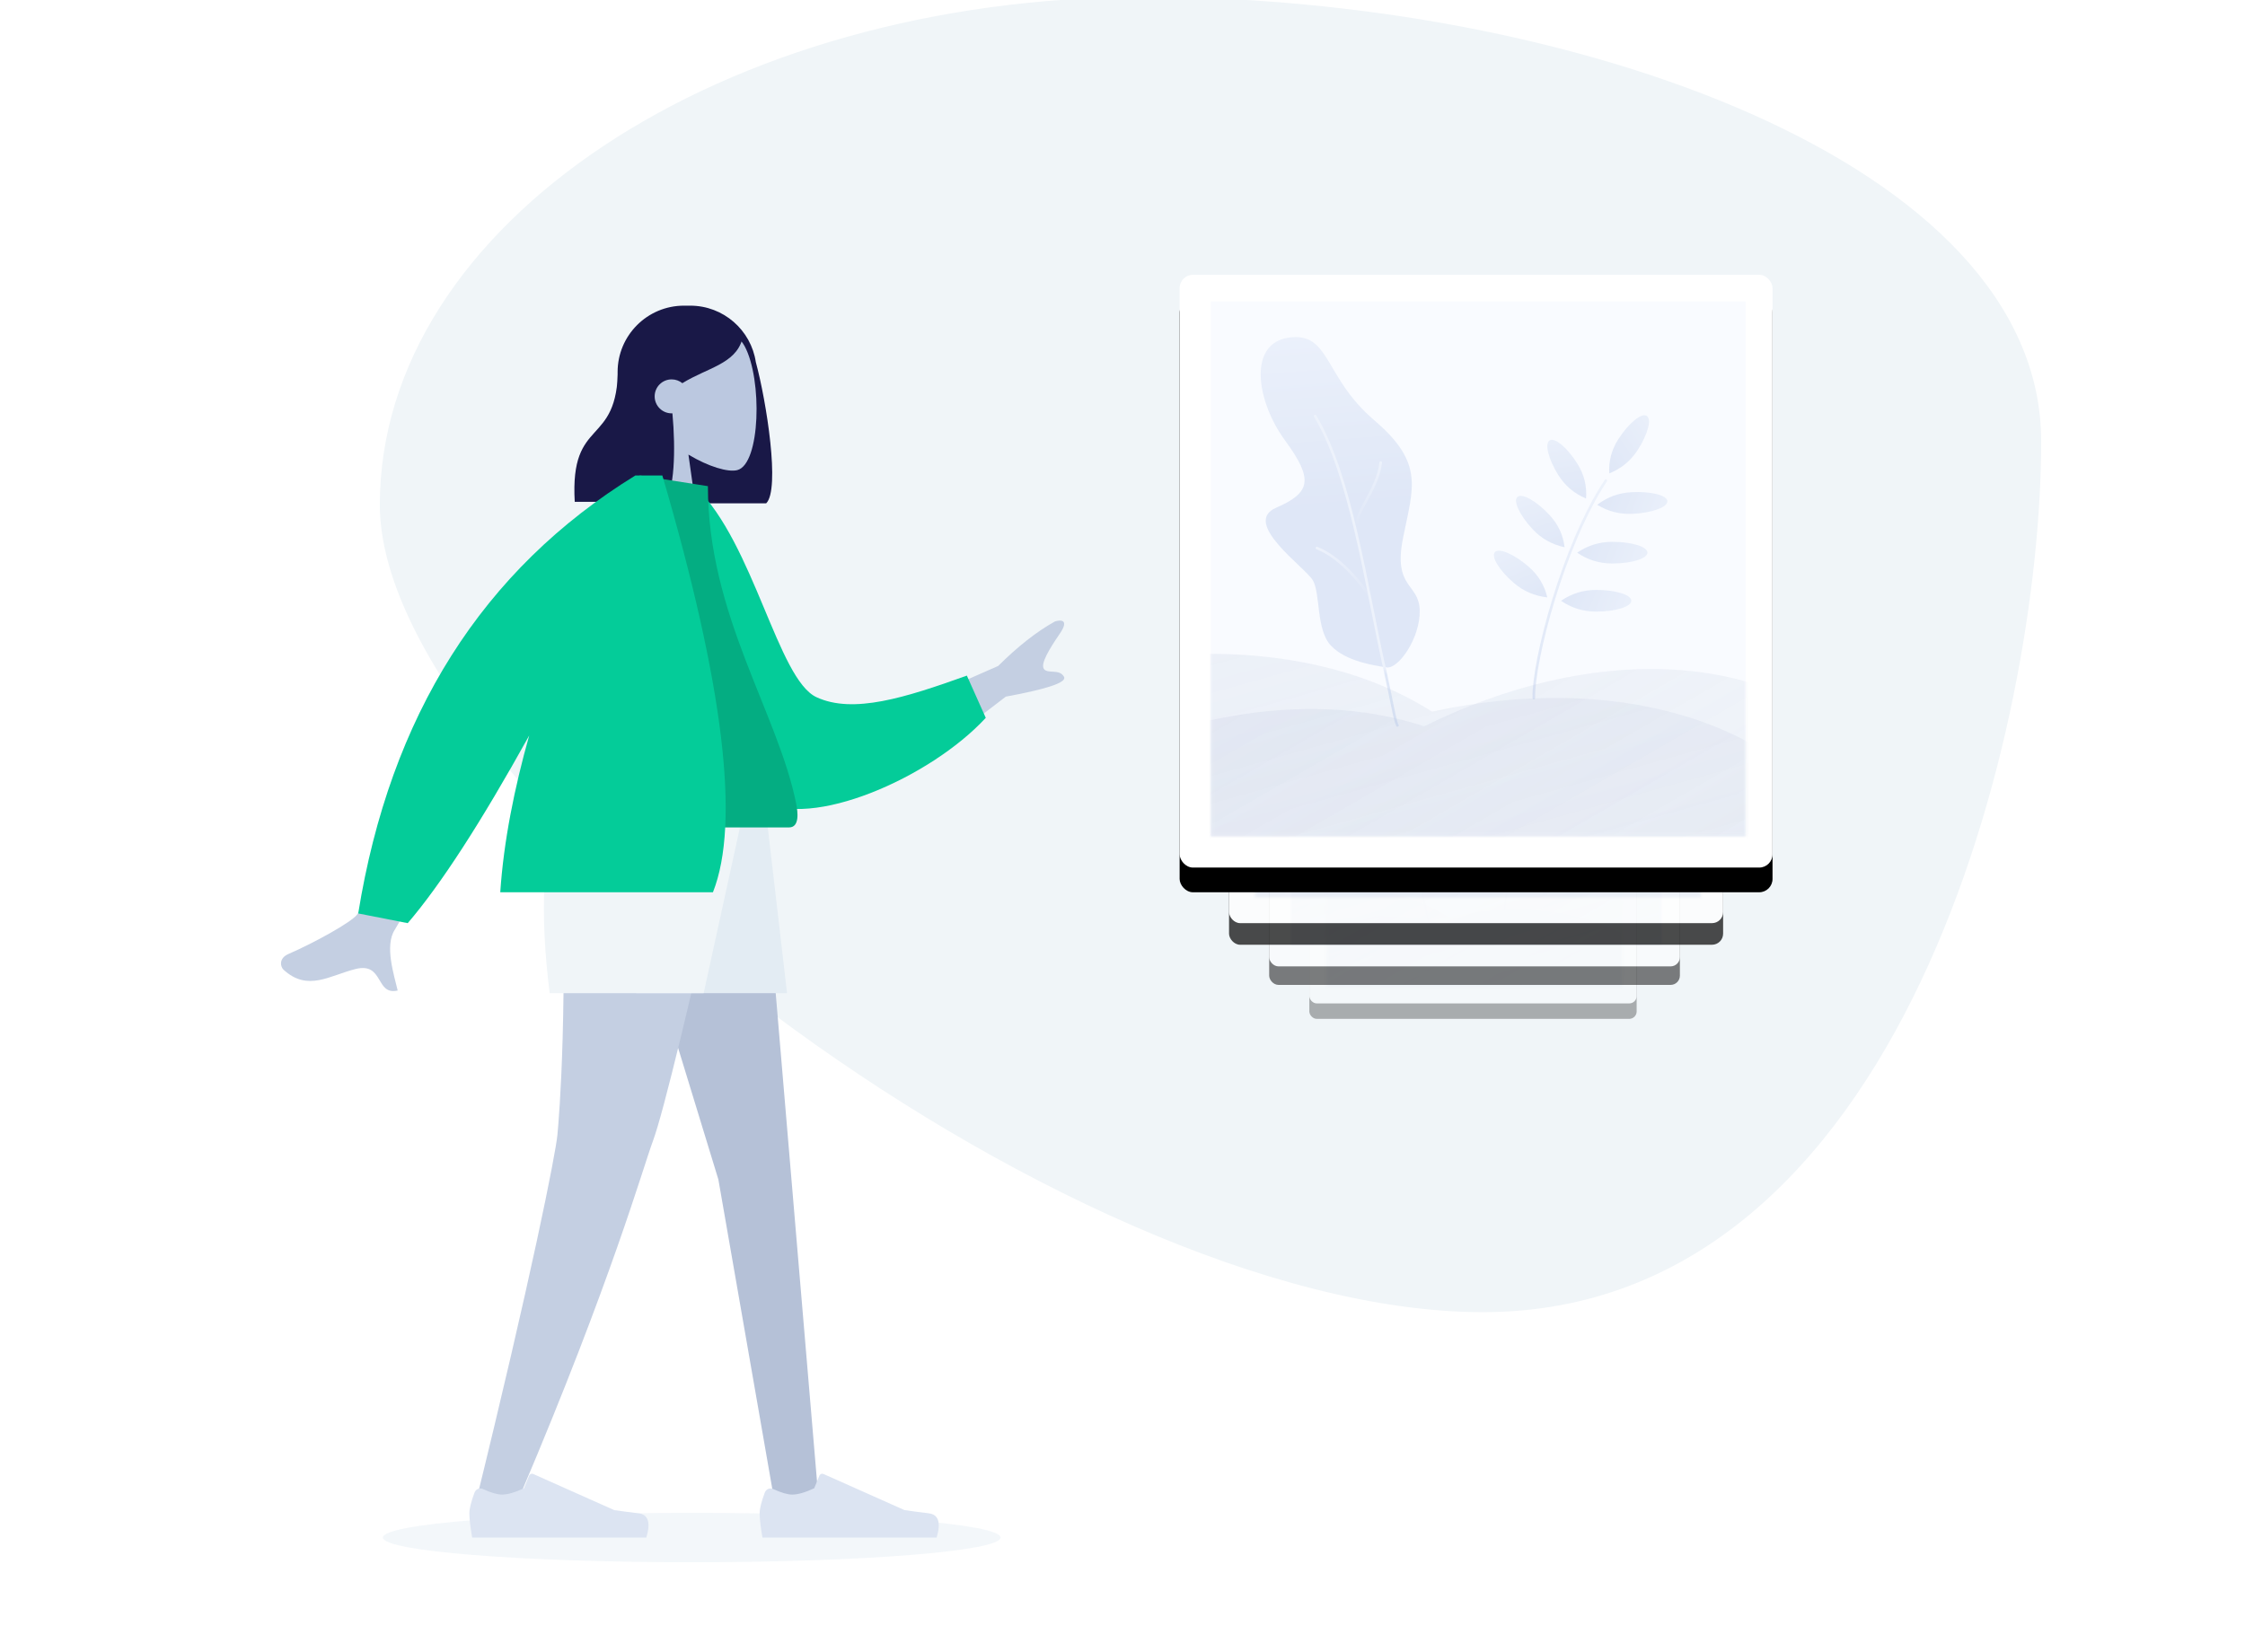 <?xml version="1.0" encoding="UTF-8"?>
<svg width="727px" height="535px" viewBox="0 0 727 535" version="1.1" xmlns="http://www.w3.org/2000/svg" xmlns:xlink="http://www.w3.org/1999/xlink">
    <!-- Generator: Sketch 55.1 (78136) - https://sketchapp.com -->
    <title>web/operations/photos</title>
    <desc>Created with Sketch.</desc>
    <defs>
        <rect id="path-1" x="0" y="0" width="106" height="106" rx="2.4"></rect>
        <filter x="-22.2%" y="-17.5%" width="144.3%" height="144.3%" filterUnits="objectBoundingBox" id="filter-2">
            <feOffset dx="0" dy="5" in="SourceAlpha" result="shadowOffsetOuter1"></feOffset>
            <feGaussianBlur stdDeviation="7" in="shadowOffsetOuter1" result="shadowBlurOuter1"></feGaussianBlur>
            <feColorMatrix values="0 0 0 0 0   0 0 0 0 0   0 0 0 0 0  0 0 0 0.049 0" type="matrix" in="shadowBlurOuter1"></feColorMatrix>
        </filter>
        <rect id="path-3" x="5.579" y="4.782" width="95.639" height="95.639"></rect>
        <linearGradient x1="50%" y1="50%" x2="50%" y2="3.061617e-15%" id="linearGradient-5">
            <stop stop-color="#B6C3D7" stop-opacity="0.642" offset="0%"></stop>
            <stop stop-color="#B5C2DA" offset="97.762%"></stop>
        </linearGradient>
        <linearGradient x1="45.789%" y1="-9.213%" x2="61.487%" y2="50%" id="linearGradient-6">
            <stop stop-color="#CFDDF3" offset="0%"></stop>
            <stop stop-color="#A1B8E3" offset="100%"></stop>
        </linearGradient>
        <linearGradient x1="50%" y1="0%" x2="50%" y2="100%" id="linearGradient-7">
            <stop stop-color="#CFDDF3" offset="0%"></stop>
            <stop stop-color="#A1B8E3" offset="100%"></stop>
        </linearGradient>
        <linearGradient x1="50%" y1="0%" x2="50%" y2="100%" id="linearGradient-8">
            <stop stop-color="#CFDDF3" offset="0%"></stop>
            <stop stop-color="#A1B8E3" offset="100%"></stop>
        </linearGradient>
        <linearGradient x1="76.14%" y1="81.497%" x2="76.14%" y2="83.772%" id="linearGradient-9">
            <stop stop-color="#CFDDF3" offset="0%"></stop>
            <stop stop-color="#A1B8E3" offset="100%"></stop>
        </linearGradient>
        <linearGradient x1="50%" y1="0%" x2="50%" y2="100%" id="linearGradient-10">
            <stop stop-color="#CFDDF3" offset="0%"></stop>
            <stop stop-color="#A1B8E3" offset="100%"></stop>
        </linearGradient>
        <linearGradient x1="68.661%" y1="-30.265%" x2="50%" y2="100%" id="linearGradient-11">
            <stop stop-color="#CFDDF3" offset="0%"></stop>
            <stop stop-color="#A1B8E3" offset="100%"></stop>
        </linearGradient>
        <linearGradient x1="66.906%" y1="-30.265%" x2="50%" y2="100%" id="linearGradient-12">
            <stop stop-color="#CFDDF3" offset="0%"></stop>
            <stop stop-color="#A1B8E3" offset="100%"></stop>
        </linearGradient>
        <linearGradient x1="66.904%" y1="-30.265%" x2="50%" y2="100%" id="linearGradient-13">
            <stop stop-color="#CFDDF3" offset="0%"></stop>
            <stop stop-color="#A1B8E3" offset="100%"></stop>
        </linearGradient>
        <linearGradient x1="68.552%" y1="-30.265%" x2="50%" y2="100%" id="linearGradient-14">
            <stop stop-color="#CFDDF3" offset="0%"></stop>
            <stop stop-color="#A1B8E3" offset="100%"></stop>
        </linearGradient>
        <linearGradient x1="68.238%" y1="-30.265%" x2="50%" y2="100%" id="linearGradient-15">
            <stop stop-color="#CFDDF3" offset="0%"></stop>
            <stop stop-color="#A1B8E3" offset="100%"></stop>
        </linearGradient>
        <linearGradient x1="67.993%" y1="-30.265%" x2="50%" y2="100%" id="linearGradient-16">
            <stop stop-color="#CFDDF3" offset="0%"></stop>
            <stop stop-color="#A1B8E3" offset="100%"></stop>
        </linearGradient>
        <rect id="path-17" x="0" y="0" width="133" height="133" rx="3"></rect>
        <filter x="-22.6%" y="-18.0%" width="145.1%" height="145.1%" filterUnits="objectBoundingBox" id="filter-18">
            <feOffset dx="0" dy="6" in="SourceAlpha" result="shadowOffsetOuter1"></feOffset>
            <feGaussianBlur stdDeviation="9" in="shadowOffsetOuter1" result="shadowBlurOuter1"></feGaussianBlur>
            <feColorMatrix values="0 0 0 0 0   0 0 0 0 0   0 0 0 0 0  0 0 0 0.049 0" type="matrix" in="shadowBlurOuter1"></feColorMatrix>
        </filter>
        <rect id="path-19" x="7" y="6" width="120" height="120"></rect>
        <linearGradient x1="50%" y1="50%" x2="50%" y2="3.061617e-15%" id="linearGradient-21">
            <stop stop-color="#B6C3D7" stop-opacity="0.642" offset="0%"></stop>
            <stop stop-color="#B5C2DA" offset="97.762%"></stop>
        </linearGradient>
        <linearGradient x1="45.789%" y1="-9.213%" x2="61.487%" y2="50%" id="linearGradient-22">
            <stop stop-color="#CFDDF3" offset="0%"></stop>
            <stop stop-color="#A1B8E3" offset="100%"></stop>
        </linearGradient>
        <linearGradient x1="50%" y1="0%" x2="50%" y2="100%" id="linearGradient-23">
            <stop stop-color="#CFDDF3" offset="0%"></stop>
            <stop stop-color="#A1B8E3" offset="100%"></stop>
        </linearGradient>
        <linearGradient x1="50%" y1="0%" x2="50%" y2="100%" id="linearGradient-24">
            <stop stop-color="#CFDDF3" offset="0%"></stop>
            <stop stop-color="#A1B8E3" offset="100%"></stop>
        </linearGradient>
        <linearGradient x1="76.14%" y1="81.497%" x2="76.14%" y2="83.772%" id="linearGradient-25">
            <stop stop-color="#CFDDF3" offset="0%"></stop>
            <stop stop-color="#A1B8E3" offset="100%"></stop>
        </linearGradient>
        <linearGradient x1="50%" y1="0%" x2="50%" y2="100%" id="linearGradient-26">
            <stop stop-color="#CFDDF3" offset="0%"></stop>
            <stop stop-color="#A1B8E3" offset="100%"></stop>
        </linearGradient>
        <linearGradient x1="68.661%" y1="-30.265%" x2="50%" y2="100%" id="linearGradient-27">
            <stop stop-color="#CFDDF3" offset="0%"></stop>
            <stop stop-color="#A1B8E3" offset="100%"></stop>
        </linearGradient>
        <linearGradient x1="66.906%" y1="-30.265%" x2="50%" y2="100%" id="linearGradient-28">
            <stop stop-color="#CFDDF3" offset="0%"></stop>
            <stop stop-color="#A1B8E3" offset="100%"></stop>
        </linearGradient>
        <linearGradient x1="66.904%" y1="-30.265%" x2="50%" y2="100%" id="linearGradient-29">
            <stop stop-color="#CFDDF3" offset="0%"></stop>
            <stop stop-color="#A1B8E3" offset="100%"></stop>
        </linearGradient>
        <linearGradient x1="68.552%" y1="-30.265%" x2="50%" y2="100%" id="linearGradient-30">
            <stop stop-color="#CFDDF3" offset="0%"></stop>
            <stop stop-color="#A1B8E3" offset="100%"></stop>
        </linearGradient>
        <linearGradient x1="68.238%" y1="-30.265%" x2="50%" y2="100%" id="linearGradient-31">
            <stop stop-color="#CFDDF3" offset="0%"></stop>
            <stop stop-color="#A1B8E3" offset="100%"></stop>
        </linearGradient>
        <linearGradient x1="67.993%" y1="-30.265%" x2="50%" y2="100%" id="linearGradient-32">
            <stop stop-color="#CFDDF3" offset="0%"></stop>
            <stop stop-color="#A1B8E3" offset="100%"></stop>
        </linearGradient>
        <rect id="path-33" x="0" y="0" width="160" height="160" rx="3.6"></rect>
        <filter x="-22.8%" y="-18.4%" width="145.6%" height="145.6%" filterUnits="objectBoundingBox" id="filter-34">
            <feOffset dx="0" dy="7" in="SourceAlpha" result="shadowOffsetOuter1"></feOffset>
            <feGaussianBlur stdDeviation="11" in="shadowOffsetOuter1" result="shadowBlurOuter1"></feGaussianBlur>
            <feColorMatrix values="0 0 0 0 0   0 0 0 0 0   0 0 0 0 0  0 0 0 0.049 0" type="matrix" in="shadowBlurOuter1"></feColorMatrix>
        </filter>
        <rect id="path-35" x="8.421" y="7.218" width="144.361" height="144.361"></rect>
        <linearGradient x1="50%" y1="50%" x2="50%" y2="3.061617e-15%" id="linearGradient-37">
            <stop stop-color="#B6C3D7" stop-opacity="0.642" offset="0%"></stop>
            <stop stop-color="#B5C2DA" offset="97.762%"></stop>
        </linearGradient>
        <linearGradient x1="45.789%" y1="-9.213%" x2="61.487%" y2="50%" id="linearGradient-38">
            <stop stop-color="#CFDDF3" offset="0%"></stop>
            <stop stop-color="#A1B8E3" offset="100%"></stop>
        </linearGradient>
        <linearGradient x1="50%" y1="0%" x2="50%" y2="100%" id="linearGradient-39">
            <stop stop-color="#CFDDF3" offset="0%"></stop>
            <stop stop-color="#A1B8E3" offset="100%"></stop>
        </linearGradient>
        <linearGradient x1="50%" y1="0%" x2="50%" y2="100%" id="linearGradient-40">
            <stop stop-color="#CFDDF3" offset="0%"></stop>
            <stop stop-color="#A1B8E3" offset="100%"></stop>
        </linearGradient>
        <linearGradient x1="76.14%" y1="81.497%" x2="76.14%" y2="83.772%" id="linearGradient-41">
            <stop stop-color="#CFDDF3" offset="0%"></stop>
            <stop stop-color="#A1B8E3" offset="100%"></stop>
        </linearGradient>
        <linearGradient x1="50%" y1="0%" x2="50%" y2="100%" id="linearGradient-42">
            <stop stop-color="#CFDDF3" offset="0%"></stop>
            <stop stop-color="#A1B8E3" offset="100%"></stop>
        </linearGradient>
        <linearGradient x1="68.661%" y1="-30.265%" x2="50%" y2="100%" id="linearGradient-43">
            <stop stop-color="#CFDDF3" offset="0%"></stop>
            <stop stop-color="#A1B8E3" offset="100%"></stop>
        </linearGradient>
        <linearGradient x1="66.906%" y1="-30.265%" x2="50%" y2="100%" id="linearGradient-44">
            <stop stop-color="#CFDDF3" offset="0%"></stop>
            <stop stop-color="#A1B8E3" offset="100%"></stop>
        </linearGradient>
        <linearGradient x1="66.904%" y1="-30.265%" x2="50%" y2="100%" id="linearGradient-45">
            <stop stop-color="#CFDDF3" offset="0%"></stop>
            <stop stop-color="#A1B8E3" offset="100%"></stop>
        </linearGradient>
        <linearGradient x1="68.552%" y1="-30.265%" x2="50%" y2="100%" id="linearGradient-46">
            <stop stop-color="#CFDDF3" offset="0%"></stop>
            <stop stop-color="#A1B8E3" offset="100%"></stop>
        </linearGradient>
        <linearGradient x1="68.238%" y1="-30.265%" x2="50%" y2="100%" id="linearGradient-47">
            <stop stop-color="#CFDDF3" offset="0%"></stop>
            <stop stop-color="#A1B8E3" offset="100%"></stop>
        </linearGradient>
        <linearGradient x1="67.993%" y1="-30.265%" x2="50%" y2="100%" id="linearGradient-48">
            <stop stop-color="#CFDDF3" offset="0%"></stop>
            <stop stop-color="#A1B8E3" offset="100%"></stop>
        </linearGradient>
        <rect id="path-49" x="0" y="0" width="192" height="192" rx="4.32"></rect>
        <filter x="-22.4%" y="-18.2%" width="144.8%" height="144.8%" filterUnits="objectBoundingBox" id="filter-50">
            <feOffset dx="0" dy="8" in="SourceAlpha" result="shadowOffsetOuter1"></feOffset>
            <feGaussianBlur stdDeviation="13" in="shadowOffsetOuter1" result="shadowBlurOuter1"></feGaussianBlur>
            <feColorMatrix values="0 0 0 0 0   0 0 0 0 0   0 0 0 0 0  0 0 0 0.049 0" type="matrix" in="shadowBlurOuter1"></feColorMatrix>
        </filter>
        <rect id="path-51" x="10.105" y="8.662" width="173.233" height="173.233"></rect>
        <linearGradient x1="50%" y1="50%" x2="50%" y2="3.061617e-15%" id="linearGradient-53">
            <stop stop-color="#B6C3D7" stop-opacity="0.642" offset="0%"></stop>
            <stop stop-color="#B5C2DA" offset="97.762%"></stop>
        </linearGradient>
        <linearGradient x1="45.789%" y1="-9.213%" x2="61.487%" y2="50%" id="linearGradient-54">
            <stop stop-color="#CFDDF3" offset="0%"></stop>
            <stop stop-color="#A1B8E3" offset="100%"></stop>
        </linearGradient>
        <linearGradient x1="50%" y1="0%" x2="50%" y2="100%" id="linearGradient-55">
            <stop stop-color="#CFDDF3" offset="0%"></stop>
            <stop stop-color="#A1B8E3" offset="100%"></stop>
        </linearGradient>
        <linearGradient x1="50%" y1="0%" x2="50%" y2="100%" id="linearGradient-56">
            <stop stop-color="#CFDDF3" offset="0%"></stop>
            <stop stop-color="#A1B8E3" offset="100%"></stop>
        </linearGradient>
        <linearGradient x1="76.14%" y1="81.497%" x2="76.14%" y2="83.772%" id="linearGradient-57">
            <stop stop-color="#CFDDF3" offset="0%"></stop>
            <stop stop-color="#A1B8E3" offset="100%"></stop>
        </linearGradient>
        <linearGradient x1="50%" y1="0%" x2="50%" y2="100%" id="linearGradient-58">
            <stop stop-color="#CFDDF3" offset="0%"></stop>
            <stop stop-color="#A1B8E3" offset="100%"></stop>
        </linearGradient>
        <linearGradient x1="68.661%" y1="-30.265%" x2="50%" y2="100%" id="linearGradient-59">
            <stop stop-color="#CFDDF3" offset="0%"></stop>
            <stop stop-color="#A1B8E3" offset="100%"></stop>
        </linearGradient>
        <linearGradient x1="66.906%" y1="-30.265%" x2="50%" y2="100%" id="linearGradient-60">
            <stop stop-color="#CFDDF3" offset="0%"></stop>
            <stop stop-color="#A1B8E3" offset="100%"></stop>
        </linearGradient>
        <linearGradient x1="66.904%" y1="-30.265%" x2="50%" y2="100%" id="linearGradient-61">
            <stop stop-color="#CFDDF3" offset="0%"></stop>
            <stop stop-color="#A1B8E3" offset="100%"></stop>
        </linearGradient>
        <linearGradient x1="68.552%" y1="-30.265%" x2="50%" y2="100%" id="linearGradient-62">
            <stop stop-color="#CFDDF3" offset="0%"></stop>
            <stop stop-color="#A1B8E3" offset="100%"></stop>
        </linearGradient>
        <linearGradient x1="68.238%" y1="-30.265%" x2="50%" y2="100%" id="linearGradient-63">
            <stop stop-color="#CFDDF3" offset="0%"></stop>
            <stop stop-color="#A1B8E3" offset="100%"></stop>
        </linearGradient>
        <linearGradient x1="67.993%" y1="-30.265%" x2="50%" y2="100%" id="linearGradient-64">
            <stop stop-color="#CFDDF3" offset="0%"></stop>
            <stop stop-color="#A1B8E3" offset="100%"></stop>
        </linearGradient>
    </defs>
    <g id="web/operations/photos" stroke="none" stroke-width="1" fill="none" fill-rule="evenodd">
        <g id="illustration" transform="translate(67, -1)">
            <path d="M413.215,426 C550.05,426 594,234.847 594,143.987 C594,53.127 440.599,0 303.763,0 C166.927,0 56,73.657 56,164.517 C56,255.377 276.379,426 413.215,426 Z" id="Oval" fill="#F0F5F8"></path>
            <g id="Group-2" transform="translate(0, 73)">
                <ellipse id="shadow" fill="#E3ECF3" opacity="0.433" cx="157" cy="426" rx="100" ry="8"></ellipse>
                <g id="woman">
                    <g id="components/A-Human/Standing" transform="translate(0, -0)">
                        <g id="components/Head/Front/Long" transform="translate(82, 0)">
                            <path d="M95.762,45.29 C99.209,57.992 103.701,86.544 99.117,91.022 L70.117,91.022 C70.114,90.971 70.111,90.92 70.109,90.868 C59.36,89.679 51,80.566 51,69.5 L51,48.5 C51,36.626 60.626,27 72.5,27 L74.5,27 C85.283,27 94.212,34.939 95.762,45.29 Z" id="Hair-Back" fill="#191847"></path>
                            <g id="Head" stroke-width="1" transform="translate(54, 31)" fill="#BBC8E0">
                                <path d="M8.262,34.49 C3.654,29.081 0.536,22.453 1.057,15.025 C2.558,-6.375 32.349,-1.667 38.143,9.134 C43.938,19.935 43.25,47.333 35.76,49.263 C32.774,50.033 26.411,48.147 19.935,44.244 L24,73 L0,73 L8.262,34.49 Z"></path>
                            </g>
                            <path d="M68.75,61.875 C69.856,73.753 69.413,87.317 66.117,90.537 L37.117,90.537 C35.501,62.463 51.117,73.335 51.117,46.903 C52.091,45.952 53.011,45.01 53.921,44.198 L53.889,43.421 C58.911,33.14 65.281,28 73.001,28 C84.581,28 88.237,33.388 91.349,37.963 C89.022,45.948 79.99,47.132 71.966,52.11 C71.02,51.341 69.814,50.88 68.5,50.88 C65.462,50.88 63,53.343 63,56.38 C63,59.418 65.462,61.88 68.5,61.88 C68.584,61.88 68.667,61.879 68.75,61.875 Z" id="Hair-Front" fill="#191847"></path>
                        </g>
                        <g id="components/Bottom/Standing/Shorts" transform="translate(0, 187)">
                            <polygon id="Leg" fill="#B5C1D7" points="128 9.9475983e-14 165.631 123.024 183.86 227.648 198.153 227.648 178.891 9.9475983e-14"></polygon>
                            <path d="M114.538,0 C117.094,67.547 114.086,102.389 113.514,108.526 C112.942,114.663 105.108,154.455 86.564,229.708 L101.794,224.478 C131.102,155.459 141.089,119.589 144.45,110.526 C147.812,101.463 156.739,64.621 171.233,0 L114.538,0 Z" id="Leg" fill="#C4CFE2"></path>
                            <g id="components/Accessories/Shoe/Flat-Sneaker" transform="translate(84, 199)" fill="#DCE4F2">
                                <path d="M2.678,25.402 C1.559,28.388 1,30.623 1,32.106 C1,33.909 1.3,36.54 1.901,40 C3.993,40 22.794,40 58.303,40 C59.769,35.155 58.923,32.539 55.765,32.152 C52.607,31.766 49.984,31.417 47.895,31.106 L21.68,19.419 C21.176,19.194 20.584,19.421 20.359,19.925 C20.356,19.934 20.352,19.942 20.348,19.951 L18.663,24.039 C15.74,25.403 13.364,26.085 11.537,26.085 C10.052,26.085 8.001,25.485 5.384,24.285 L5.384,24.285 C4.38,23.825 3.193,24.266 2.733,25.27 C2.713,25.313 2.695,25.357 2.678,25.402 Z" id="shoe"></path>
                            </g>
                            <g id="components/Accessories/Shoe/Flat-Sneaker" transform="translate(178, 199)" fill="#DCE4F2">
                                <path d="M2.678,25.402 C1.559,28.388 1,30.623 1,32.106 C1,33.909 1.3,36.54 1.901,40 C3.993,40 22.794,40 58.303,40 C59.769,35.155 58.923,32.539 55.765,32.152 C52.607,31.766 49.984,31.417 47.895,31.106 L21.68,19.419 C21.176,19.194 20.584,19.421 20.359,19.925 C20.356,19.934 20.352,19.942 20.348,19.951 L18.663,24.039 C15.74,25.403 13.364,26.085 11.537,26.085 C10.052,26.085 8.001,25.485 5.384,24.285 L5.384,24.285 C4.38,23.825 3.193,24.266 2.733,25.27 C2.713,25.313 2.695,25.357 2.678,25.402 Z" id="shoe"></path>
                            </g>
                            <polygon id="Bottom" fill="#E3ECF3" points="123 0 139 62.68 187.87 62.68 180.584 0"></polygon>
                            <path d="M114,-3.55271368e-15 C108.735,15.781 107.735,36.674 111,62.68 L160.87,62.68 L174.584,-3.55271368e-15 L114,-3.55271368e-15 Z" id="Bottom" fill="#F0F5F8"></path>
                        </g>
                        <g id="components/Body/Jacket-2" transform="translate(22, 82)">
                            <path d="M198,77.617 L234.235,61.704 C240.582,55.379 246.711,50.572 252.623,47.282 C254.39,46.719 257.41,46.549 254.188,51.255 C250.966,55.961 247.789,61.056 249.076,62.705 C250.364,64.355 254.093,62.534 255.566,65.216 C256.549,67.004 250.262,69.143 236.707,71.633 L209.57,92.439 L198,77.617 Z M51.508,82 L72,86.066 C51.392,124.471 40.34,144.826 38.845,147.13 C35.48,152.315 38.62,161.817 39.779,166.821 C32.504,168.515 35.373,157.565 26.167,159.851 C17.764,161.938 10.639,167.293 2.804,160.071 C1.841,159.183 1.135,156.407 4.42,154.984 C12.603,151.437 24.692,144.796 26.652,142.218 C29.326,138.702 37.611,118.629 51.508,82 Z" id="Skin" fill="#C4CFE2"></path>
                            <path d="M123.28,9.877 L131.765,7.646 C152.12,24.205 163.602,67.262 176.613,71.956 C188.913,76.394 205.209,69.632 224.503,60.739 L231.796,73.835 C215.41,95 178.299,114.917 161.843,106.84 C135.534,93.927 125.047,40.501 123.28,9.877 Z" id="Coat-Back" fill="#04CC99" transform="translate(177.538, 58.162) rotate(5) translate(-177.538, -58.162) "></path>
                            <path d="M90,114 C124.672,114 150.176,114 166.511,114 C170.008,114 169.349,108.952 168.843,106.404 C163.011,77.004 140.241,45.312 140.241,3.461 L118.172,0 C99.917,29.358 93.605,65.505 90,114 Z" id="Shirt" fill="#04AD82"></path>
                            <path d="M82.369,84.233 C66.771,112.368 53.661,132.623 43.037,145 L27,141.859 C37.331,77.791 67.247,30.504 116.748,-9.9475983e-14 L120.731,-9.9475983e-14 L125.486,0 C145.299,67.537 150.761,112.537 141.872,135 L73,135 C74.09,118.563 77.583,101.181 82.369,84.233 Z" id="Coat-Front" fill="#04CC99"></path>
                        </g>
                    </g>
                </g>
                <g id="Group" transform="translate(315, 17)">
                    <g id="picture-copy-3" opacity="0.3" transform="translate(42, 130)">
                        <g id="Rectangle">
                            <use fill="black" fill-opacity="1" filter="url(#filter-2)" xlink:href="#path-1"></use>
                            <use fill="#FFFFFF" fill-rule="evenodd" xlink:href="#path-1"></use>
                        </g>
                        <mask id="mask-4" fill="white">
                            <use xlink:href="#path-3"></use>
                        </mask>
                        <use id="Mask" fill="#F9FBFF" xlink:href="#path-3"></use>
                        <g id="Group-16" mask="url(#mask-4)">
                            <g transform="translate(-147.444, 7.173)">
                                <path d="M210.671,85.872 C243.34,88.004 269.774,103.783 276.905,128.729 C287.07,164.291 254.159,205.015 203.396,219.69 C167.208,230.15 131.716,224.549 110.636,207.586 C66.673,211.286 28.934,194.128 20.161,163.436 C9.467,126.026 45.855,82.675 101.434,66.608 C146.245,53.654 189.852,62.392 210.671,85.872 Z" id="window" fill="url(#linearGradient-5)" opacity="0.2" transform="translate(148.522, 142.79) rotate(-16) translate(-148.522, -142.79) "></path>
                                <path d="M227.93,97.024 C260.599,99.156 287.033,114.936 294.164,139.882 C304.329,175.444 271.418,216.168 220.655,230.842 C184.467,241.303 148.976,235.701 127.896,218.738 C83.932,222.439 46.194,205.281 37.42,174.588 C26.727,137.178 63.114,93.827 118.693,77.761 C163.505,64.807 207.111,73.545 227.93,97.024 Z" id="window" fill="url(#linearGradient-5)" opacity="0.2" transform="translate(165.781, 153.943) rotate(-30) translate(-165.781, -153.943) "></path>
                                <g id="tree" opacity="0.3" stroke-width="1" fill="none" transform="translate(178.097, 37.667) scale(-1, 1) rotate(31) translate(-178.097, -37.667) translate(163.353, 2.599)">
                                    <path d="M22.376,60.078 C20.741,61.456 14.523,58.699 12.057,54.42 C9.592,50.141 14.165,48.618 7.945,41.774 C1.724,34.93 -2.267,32.309 1.508,21.028 C5.283,9.748 0.068,3.478 6.958,0.535 C13.849,-2.408 17.818,7.36 17.027,15.952 C16.237,24.544 17.854,26.324 24.594,25.434 C31.334,24.544 25.651,37.157 25.651,39.91 C25.651,42.664 29.739,47.778 28.891,51.625 C28.043,55.473 24.012,58.699 22.376,60.078 Z" id="leaves" fill="url(#linearGradient-6)"></path>
                                    <path d="M18.44,48.083 C18.44,45.97 19,39.386 22.048,35.376" id="branch" stroke="url(#linearGradient-7)" stroke-width="0.5" stroke-linecap="round"></path>
                                    <path d="M4.401,35.753 C4.401,33.639 10.627,32.156 13.675,28.146" id="branch" stroke="url(#linearGradient-8)" stroke-width="0.5" stroke-linecap="round" transform="translate(9.038, 31.949) scale(-1, 1) translate(-9.038, -31.949) "></path>
                                    <path d="M26.049,69.976 C26.049,69.077 24.424,65.024 22.871,60.328 C18.009,45.623 10.171,27.515 10.171,14.967" id="branch" stroke="url(#linearGradient-9)" stroke-width="0.5" stroke-linecap="round"></path>
                                </g>
                                <g id="plant" opacity="0.3" stroke-width="1" fill="none" transform="translate(218.795, 42.999) rotate(-1) translate(-218.795, -42.999) translate(202.457, 17.096)">
                                    <path d="M7.861,51.285 C7.861,44.605 13.628,23.936 21.413,12.626" id="stem" stroke="url(#linearGradient-10)" stroke-width="0.5" stroke-linecap="round"></path>
                                    <path d="M14.773,16.635 C16.065,14.828 16.692,12.796 16.654,10.54 C16.597,7.156 15.662,4.397 14.566,4.379 C13.471,4.361 12.628,7.09 12.685,10.474 C12.723,12.73 13.419,14.784 14.773,16.635 Z" id="leaf" fill="url(#linearGradient-11)" transform="translate(14.669, 10.507) rotate(-30) translate(-14.669, -10.507) "></path>
                                    <path d="M26.069,22.987 C27.363,21.111 28.011,19.017 28.014,16.706 C28.019,13.238 27.155,10.429 26.085,10.43 C25.016,10.432 24.145,13.244 24.14,16.711 C24.137,19.023 24.78,21.114 26.069,22.987 Z" id="leaf" fill="url(#linearGradient-12)" transform="translate(26.077, 16.708) rotate(88) translate(-26.077, -16.708) "></path>
                                    <path d="M22.355,31.803 C23.646,29.93 24.29,27.838 24.288,25.526 C24.286,22.059 23.417,19.247 22.347,19.246 C21.277,19.246 20.412,22.056 20.414,25.524 C20.416,27.835 21.063,29.928 22.355,31.803 Z" id="leaf" fill="url(#linearGradient-13)" transform="translate(22.351, 25.525) rotate(91) translate(-22.351, -25.525) "></path>
                                    <path d="M19.319,40.353 C20.609,38.48 21.254,36.387 21.252,34.076 C21.25,30.608 20.381,27.797 19.311,27.796 C18.241,27.795 17.376,30.606 17.378,34.073 C17.38,36.385 18.027,38.478 19.319,40.353 Z" id="leaf" fill="url(#linearGradient-13)" transform="translate(19.315, 34.074) rotate(91) translate(-19.315, -34.074) "></path>
                                    <path d="M25.383,12.393 C26.737,10.538 27.433,8.48 27.473,6.221 C27.533,2.831 26.695,0.099 25.601,0.118 C24.507,0.137 23.571,2.9 23.511,6.29 C23.471,8.55 24.095,10.584 25.383,12.393 Z" id="leaf" fill="url(#linearGradient-14)" transform="translate(25.493, 6.255) rotate(33) translate(-25.493, -6.255) "></path>
                                    <path d="M9.823,25.998 C11.103,24.184 11.721,22.141 11.678,19.872 C11.613,16.467 10.677,13.691 9.588,13.67 C8.498,13.649 7.668,16.392 7.733,19.796 C7.776,22.066 8.473,24.133 9.823,25.998 Z" id="leaf" fill="url(#linearGradient-15)" transform="translate(9.705, 19.834) rotate(-41) translate(-9.705, -19.834) "></path>
                                    <path d="M6.099,35.37 C7.374,33.549 7.989,31.5 7.946,29.223 C7.88,25.807 6.947,23.021 5.861,22.999 C4.775,22.979 3.948,25.731 4.014,29.147 C4.058,31.424 4.753,33.499 6.099,35.37 Z" id="leaf" fill="url(#linearGradient-16)" transform="translate(5.979, 29.185) rotate(-47) translate(-5.979, -29.185) "></path>
                                </g>
                            </g>
                        </g>
                    </g>
                    <g id="picture" opacity="0.5" transform="translate(29, 91)">
                        <g id="Rectangle">
                            <use fill="black" fill-opacity="1" filter="url(#filter-18)" xlink:href="#path-17"></use>
                            <use fill="#FFFFFF" fill-rule="evenodd" xlink:href="#path-17"></use>
                        </g>
                        <mask id="mask-20" fill="white">
                            <use xlink:href="#path-19"></use>
                        </mask>
                        <use id="Mask" fill="#F9FBFF" xlink:href="#path-19"></use>
                        <g id="Group-16" mask="url(#mask-20)">
                            <g transform="translate(-185, 9)">
                                <path d="M264.332,107.745 C305.323,110.42 338.49,130.218 347.437,161.519 C360.191,206.139 318.898,257.236 255.204,275.648 C209.798,288.774 165.267,281.745 138.817,260.462 C83.655,265.105 36.304,243.576 25.296,205.066 C11.879,158.127 57.534,103.733 127.271,83.574 C183.497,67.321 238.21,78.285 264.332,107.745 Z" id="window" fill="url(#linearGradient-21)" opacity="0.2" transform="translate(186.353, 179.162) rotate(-16) translate(-186.353, -179.162) "></path>
                                <path d="M285.988,121.738 C326.978,124.413 360.145,144.212 369.093,175.512 C381.847,220.132 340.553,271.23 276.86,289.642 C231.454,302.767 186.922,295.738 160.473,274.455 C105.311,279.098 57.96,257.57 46.952,219.059 C33.534,172.12 79.19,117.727 148.926,97.568 C205.152,81.314 259.866,92.278 285.988,121.738 Z" id="window" fill="url(#linearGradient-21)" opacity="0.2" transform="translate(208.008, 193.155) rotate(-30) translate(-208.008, -193.155) "></path>
                                <g id="tree" opacity="0.3" stroke-width="1" fill="none" transform="translate(223.461, 47.261) scale(-1, 1) rotate(31) translate(-223.461, -47.261) translate(204.961, 3.261)">
                                    <path d="M28.076,75.381 C26.024,77.11 18.222,73.651 15.129,68.282 C12.035,62.913 17.774,61.002 9.968,52.415 C2.163,43.828 -2.845,40.539 1.892,26.385 C6.628,12.23 0.085,4.364 8.731,0.671 C17.377,-3.022 22.356,9.234 21.365,20.015 C20.373,30.795 22.401,33.029 30.858,31.912 C39.315,30.795 32.185,46.622 32.185,50.076 C32.185,53.531 37.313,59.947 36.25,64.775 C35.186,69.603 30.128,73.651 28.076,75.381 Z" id="leaves" fill="url(#linearGradient-22)"></path>
                                    <path d="M23.137,60.331 C23.137,57.68 23.84,49.418 27.664,44.387" id="branch" stroke="url(#linearGradient-23)" stroke-width="0.588" stroke-linecap="round"></path>
                                    <path d="M5.521,44.859 C5.521,42.208 13.334,40.346 17.158,35.315" id="branch" stroke="url(#linearGradient-24)" stroke-width="0.588" stroke-linecap="round" transform="translate(11.34, 40.087) scale(-1, 1) translate(-11.34, -40.087) "></path>
                                    <path d="M32.684,87.8 C32.684,86.672 30.645,81.586 28.697,75.694 C22.596,57.244 12.762,34.524 12.762,18.78" id="branch" stroke="url(#linearGradient-25)" stroke-width="0.588" stroke-linecap="round"></path>
                                </g>
                                <g id="plant" opacity="0.3" stroke-width="1" fill="none" transform="translate(274.526, 53.951) rotate(-1) translate(-274.526, -53.951) translate(254.026, 21.451)">
                                    <path d="M9.863,64.348 C9.863,55.967 17.1,30.033 26.867,15.842" id="stem" stroke="url(#linearGradient-26)" stroke-width="0.588" stroke-linecap="round"></path>
                                    <path d="M18.535,20.872 C20.157,18.605 20.943,16.056 20.896,13.225 C20.824,8.978 19.652,5.517 18.277,5.494 C16.902,5.471 15.845,8.895 15.916,13.142 C15.964,15.973 16.837,18.55 18.535,20.872 Z" id="leaf" fill="url(#linearGradient-27)" transform="translate(18.405, 13.183) rotate(-30) translate(-18.405, -13.183) "></path>
                                    <path d="M32.709,28.842 C34.332,26.488 35.146,23.861 35.15,20.961 C35.155,16.61 34.072,13.085 32.73,13.087 C31.387,13.089 30.295,16.617 30.289,20.968 C30.285,23.868 31.092,26.493 32.709,28.842 Z" id="leaf" fill="url(#linearGradient-28)" transform="translate(32.719, 20.964) rotate(88) translate(-32.719, -20.964) "></path>
                                    <path d="M28.05,39.904 C29.668,37.554 30.477,34.929 30.475,32.028 C30.472,27.677 29.382,24.15 28.039,24.149 C26.697,24.148 25.611,27.674 25.614,32.025 C25.616,34.925 26.428,37.552 28.05,39.904 Z" id="leaf" fill="url(#linearGradient-29)" transform="translate(28.045, 32.026) rotate(91) translate(-28.045, -32.026) "></path>
                                    <path d="M24.24,50.632 C25.859,48.281 26.667,45.656 26.665,42.755 C26.663,38.405 25.572,34.877 24.23,34.876 C22.888,34.875 21.802,38.401 21.805,42.752 C21.807,45.653 22.619,48.279 24.24,50.632 Z" id="leaf" fill="url(#linearGradient-29)" transform="translate(24.235, 42.754) rotate(91) translate(-24.235, -42.754) "></path>
                                    <path d="M31.849,15.549 C33.547,13.222 34.421,10.64 34.471,7.805 C34.546,3.552 33.495,0.124 32.122,0.148 C30.749,0.172 29.575,3.639 29.499,7.892 C29.449,10.728 30.232,13.28 31.849,15.549 Z" id="leaf" fill="url(#linearGradient-30)" transform="translate(31.986, 7.849) rotate(33) translate(-31.986, -7.849) "></path>
                                    <path d="M12.326,32.621 C13.931,30.343 14.707,27.781 14.653,24.933 C14.571,20.662 13.397,17.178 12.03,17.151 C10.663,17.126 9.621,20.567 9.703,24.839 C9.757,27.687 10.632,30.28 12.326,32.621 Z" id="leaf" fill="url(#linearGradient-31)" transform="translate(12.177, 24.886) rotate(-41) translate(-12.177, -24.886) "></path>
                                    <path d="M7.652,44.379 C9.252,42.095 10.025,39.524 9.97,36.666 C9.887,32.38 8.716,28.884 7.354,28.858 C5.992,28.832 4.954,32.285 5.036,36.571 C5.091,39.429 5.963,42.031 7.652,44.379 Z" id="leaf" fill="url(#linearGradient-32)" transform="translate(7.502, 36.619) rotate(-47) translate(-7.502, -36.619) "></path>
                                </g>
                            </g>
                        </g>
                    </g>
                    <g id="picture-copy" opacity="0.7" transform="translate(16, 50)">
                        <g id="Rectangle">
                            <use fill="black" fill-opacity="1" filter="url(#filter-34)" xlink:href="#path-33"></use>
                            <use fill="#FFFFFF" fill-rule="evenodd" xlink:href="#path-33"></use>
                        </g>
                        <mask id="mask-36" fill="white">
                            <use xlink:href="#path-35"></use>
                        </mask>
                        <use id="Mask" fill="#F9FBFF" xlink:href="#path-35"></use>
                        <g id="Group-16" mask="url(#mask-36)">
                            <g transform="translate(-222.556, 10.827)">
                                <path d="M317.993,129.618 C367.305,132.836 407.206,156.654 417.969,194.309 C433.313,247.987 383.636,309.457 307.012,331.607 C252.389,347.397 198.817,338.941 166.998,313.337 C100.638,318.923 43.674,293.024 30.431,246.696 C14.29,190.228 69.214,124.792 153.108,100.541 C220.748,80.988 286.568,94.177 317.993,129.618 Z" id="window" fill="url(#linearGradient-37)" opacity="0.2" transform="translate(224.184, 215.533) rotate(-16) translate(-224.184, -215.533) "></path>
                                <path d="M344.045,146.452 C393.357,149.67 433.258,173.488 444.021,211.143 C459.365,264.821 409.688,326.291 333.064,348.441 C278.441,364.231 224.869,355.775 193.05,330.171 C126.69,335.757 69.726,309.858 56.483,263.53 C40.342,207.062 95.266,141.626 179.16,117.375 C246.8,97.822 312.62,111.011 344.045,146.452 Z" id="window" fill="url(#linearGradient-37)" opacity="0.2" transform="translate(250.236, 232.367) rotate(-30) translate(-250.236, -232.367) "></path>
                                <g id="tree" opacity="0.3" stroke-width="1" fill="none" transform="translate(268.826, 56.855) scale(-1, 1) rotate(31) translate(-268.826, -56.855) translate(246.57, 3.923)">
                                    <path d="M33.776,90.684 C31.308,92.764 21.921,88.603 18.2,82.144 C14.479,75.685 21.382,73.386 11.992,63.055 C2.602,52.725 -3.423,48.769 2.276,31.741 C7.974,14.713 0.102,5.25 10.503,0.808 C20.905,-3.635 26.895,11.109 25.702,24.078 C24.509,37.047 26.949,39.735 37.123,38.391 C47.297,37.047 38.719,56.086 38.719,60.242 C38.719,64.398 44.888,72.117 43.609,77.925 C42.329,83.732 36.244,88.603 33.776,90.684 Z" id="leaves" fill="url(#linearGradient-38)"></path>
                                    <path d="M27.833,72.579 C27.833,69.389 28.679,59.45 33.28,53.398" id="branch" stroke="url(#linearGradient-39)" stroke-width="0.706" stroke-linecap="round"></path>
                                    <path d="M6.642,53.966 C6.642,50.776 16.04,48.537 20.641,42.484" id="branch" stroke="url(#linearGradient-40)" stroke-width="0.706" stroke-linecap="round" transform="translate(13.642, 48.225) scale(-1, 1) translate(-13.642, -48.225) "></path>
                                    <path d="M39.319,105.624 C39.319,104.267 36.866,98.149 34.522,91.061 C27.183,68.865 15.353,41.533 15.353,22.592" id="branch" stroke="url(#linearGradient-41)" stroke-width="0.706" stroke-linecap="round"></path>
                                </g>
                                <g id="plant" opacity="0.3" stroke-width="1" fill="none" transform="translate(330.257, 64.904) rotate(-1) translate(-330.257, -64.904) translate(305.595, 25.806)">
                                    <path d="M11.866,77.411 C11.866,67.329 20.571,36.129 32.322,19.058" id="stem" stroke="url(#linearGradient-42)" stroke-width="0.706" stroke-linecap="round"></path>
                                    <path d="M22.298,25.11 C24.248,22.382 25.195,19.315 25.138,15.909 C25.052,10.801 23.641,6.637 21.987,6.61 C20.333,6.582 19.062,10.701 19.148,15.81 C19.205,19.216 20.255,22.316 22.298,25.11 Z" id="leaf" fill="url(#linearGradient-43)" transform="translate(22.142, 15.86) rotate(-30) translate(-22.142, -15.86) "></path>
                                    <path d="M39.349,34.697 C41.302,31.866 42.281,28.705 42.285,25.216 C42.292,19.982 40.989,15.741 39.374,15.744 C37.759,15.746 36.445,19.99 36.438,25.224 C36.433,28.713 37.403,31.871 39.349,34.697 Z" id="leaf" fill="url(#linearGradient-44)" transform="translate(39.362, 25.22) rotate(88) translate(-39.362, -25.22) "></path>
                                    <path d="M33.744,48.005 C35.691,45.178 36.664,42.019 36.662,38.53 C36.658,33.296 35.346,29.052 33.732,29.051 C32.117,29.05 30.811,33.292 30.814,38.526 C30.816,42.015 31.793,45.175 33.744,48.005 Z" id="leaf" fill="url(#linearGradient-45)" transform="translate(33.738, 38.528) rotate(91) translate(-33.738, -38.528) "></path>
                                    <path d="M29.161,60.91 C31.109,58.083 32.081,54.924 32.079,51.435 C32.075,46.201 30.763,41.957 29.149,41.956 C27.534,41.955 26.228,46.197 26.231,51.431 C26.234,54.92 27.21,58.08 29.161,60.91 Z" id="leaf" fill="url(#linearGradient-45)" transform="translate(29.155, 51.433) rotate(91) translate(-29.155, -51.433) "></path>
                                    <path d="M38.314,18.706 C40.357,15.906 41.409,12.8 41.469,9.389 C41.56,4.273 40.294,0.149 38.643,0.178 C36.991,0.207 35.579,4.378 35.488,9.494 C35.428,12.905 36.37,15.976 38.314,18.706 Z" id="leaf" fill="url(#linearGradient-46)" transform="translate(38.479, 9.442) rotate(33) translate(-38.479, -9.442) "></path>
                                    <path d="M14.828,39.243 C16.76,36.503 17.693,33.421 17.627,29.995 C17.529,24.856 16.116,20.665 14.472,20.633 C12.827,20.602 11.574,24.743 11.672,29.881 C11.738,33.307 12.79,36.428 14.828,39.243 Z" id="leaf" fill="url(#linearGradient-47)" transform="translate(14.649, 29.938) rotate(-41) translate(-14.649, -29.938) "></path>
                                    <path d="M9.206,53.389 C11.13,50.64 12.06,47.547 11.993,44.11 C11.894,38.954 10.486,34.748 8.847,34.716 C7.208,34.685 5.96,38.839 6.059,43.995 C6.125,47.433 7.174,50.564 9.206,53.389 Z" id="leaf" fill="url(#linearGradient-48)" transform="translate(9.025, 44.053) rotate(-47) translate(-9.025, -44.053) "></path>
                                </g>
                            </g>
                        </g>
                    </g>
                    <g id="picture-copy-2">
                        <g id="Rectangle">
                            <use fill="black" fill-opacity="1" filter="url(#filter-50)" xlink:href="#path-49"></use>
                            <use fill="#FFFFFF" fill-rule="evenodd" xlink:href="#path-49"></use>
                        </g>
                        <mask id="mask-52" fill="white">
                            <use xlink:href="#path-51"></use>
                        </mask>
                        <use id="Mask" fill="#F9FBFF" xlink:href="#path-51"></use>
                        <g id="Group-16" mask="url(#mask-52)">
                            <g transform="translate(-266.068, 12.992)">
                                <path d="M380.592,155.541 C439.767,159.403 487.647,187.984 500.563,233.17 C518.975,297.584 459.363,371.349 367.415,397.928 C301.867,416.876 237.581,406.73 199.398,376.005 C119.766,382.707 51.409,351.629 35.518,296.035 C16.148,228.273 82.057,149.75 182.729,120.649 C263.897,97.185 342.882,113.013 380.592,155.541 Z" id="window" fill="url(#linearGradient-53)" opacity="0.2" transform="translate(268.021, 258.639) rotate(-16) translate(-268.021, -258.639) "></path>
                                <path d="M411.854,175.742 C471.029,179.604 518.909,208.185 531.825,253.371 C550.238,317.785 490.626,391.549 398.677,418.129 C333.129,437.077 268.843,426.93 230.66,396.205 C151.028,402.908 82.671,371.83 66.78,316.235 C47.411,248.474 113.32,169.951 213.991,140.849 C295.16,117.386 374.144,133.214 411.854,175.742 Z" id="window" fill="url(#linearGradient-53)" opacity="0.2" transform="translate(299.283, 278.84) rotate(-30) translate(-299.283, -278.84) "></path>
                                <g id="tree" opacity="0.3" stroke-width="1" fill="none" transform="translate(321.591, 68.226) scale(-1, 1) rotate(31) translate(-321.591, -68.226) translate(294.884, 4.707)">
                                    <path d="M40.531,108.82 C37.569,111.317 26.306,106.324 21.84,98.573 C17.374,90.822 25.658,88.063 14.391,75.667 C3.123,63.27 -4.107,58.523 2.731,38.089 C9.569,17.656 0.122,6.3 12.604,0.969 C25.086,-4.362 32.274,13.331 30.842,28.894 C29.41,44.456 32.339,47.681 44.547,46.069 C56.756,44.456 46.463,67.303 46.463,72.291 C46.463,77.278 53.866,86.541 52.33,93.51 C50.794,100.479 43.493,106.324 40.531,108.82 Z" id="leaves" fill="url(#linearGradient-54)"></path>
                                    <path d="M33.4,87.094 C33.4,83.267 34.415,71.34 39.936,64.077" id="branch" stroke="url(#linearGradient-55)" stroke-width="0.847" stroke-linecap="round"></path>
                                    <path d="M7.971,64.759 C7.971,60.932 19.249,58.244 24.769,50.981" id="branch" stroke="url(#linearGradient-56)" stroke-width="0.847" stroke-linecap="round" transform="translate(16.37, 57.87) scale(-1, 1) translate(-16.37, -57.87) "></path>
                                    <path d="M47.182,126.749 C47.182,125.12 44.239,117.779 41.427,109.273 C32.62,82.638 18.423,49.839 18.423,27.111" id="branch" stroke="url(#linearGradient-57)" stroke-width="0.847" stroke-linecap="round"></path>
                                </g>
                                <g id="plant" opacity="0.3" stroke-width="1" fill="none" transform="translate(395.308, 77.884) rotate(-1) translate(-395.308, -77.884) translate(365.714, 30.967)">
                                    <path d="M14.239,92.893 C14.239,80.795 24.685,43.355 38.786,22.869" id="stem" stroke="url(#linearGradient-58)" stroke-width="0.847" stroke-linecap="round"></path>
                                    <path d="M26.758,30.132 C29.098,26.858 30.234,23.178 30.165,19.091 C30.062,12.961 28.369,7.965 26.384,7.931 C24.4,7.899 22.874,12.842 22.977,18.972 C23.046,23.059 24.306,26.779 26.758,30.132 Z" id="leaf" fill="url(#linearGradient-59)" transform="translate(26.57, 19.032) rotate(-30) translate(-26.57, -19.032) "></path>
                                    <path d="M47.219,41.636 C49.562,38.239 50.737,34.446 50.742,30.259 C50.751,23.979 49.187,18.89 47.249,18.892 C45.311,18.895 43.734,23.988 43.725,30.269 C43.72,34.456 44.884,38.245 47.219,41.636 Z" id="leaf" fill="url(#linearGradient-60)" transform="translate(47.234, 30.264) rotate(88) translate(-47.234, -30.264) "></path>
                                    <path d="M40.493,57.606 C42.83,54.213 43.997,50.423 43.994,46.236 C43.99,39.955 42.415,34.863 40.478,34.861 C38.54,34.86 36.973,39.951 36.977,46.231 C36.98,50.418 38.152,54.21 40.493,57.606 Z" id="leaf" fill="url(#linearGradient-61)" transform="translate(40.485, 46.234) rotate(91) translate(-40.485, -46.234) "></path>
                                    <path d="M34.994,73.092 C37.33,69.699 38.497,65.909 38.495,61.722 C38.49,55.441 36.916,50.349 34.979,50.348 C33.041,50.346 31.473,55.437 31.478,61.717 C31.48,65.905 32.652,69.696 34.994,73.092 Z" id="leaf" fill="url(#linearGradient-61)" transform="translate(34.986, 61.72) rotate(91) translate(-34.986, -61.72) "></path>
                                    <path d="M45.977,22.447 C48.429,19.087 49.69,15.36 49.763,11.267 C49.872,5.128 48.353,0.179 46.371,0.213 C44.389,0.248 42.694,5.253 42.586,11.393 C42.513,15.486 43.644,19.171 45.977,22.447 Z" id="leaf" fill="url(#linearGradient-62)" transform="translate(46.175, 11.33) rotate(33) translate(-46.175, -11.33) "></path>
                                    <path d="M17.793,47.091 C20.112,43.804 21.231,40.105 21.153,35.994 C21.035,29.827 19.339,24.798 17.366,24.76 C15.393,24.723 13.889,29.691 14.007,35.858 C14.086,39.969 15.348,43.713 17.793,47.091 Z" id="leaf" fill="url(#linearGradient-63)" transform="translate(17.579, 35.926) rotate(-41) translate(-17.579, -35.926) "></path>
                                    <path d="M11.047,64.067 C13.356,60.768 14.471,57.057 14.392,52.932 C14.273,46.744 12.583,41.698 10.616,41.659 C8.65,41.622 7.152,46.607 7.271,52.794 C7.35,56.919 8.609,60.677 11.047,64.067 Z" id="leaf" fill="url(#linearGradient-64)" transform="translate(10.83, 52.863) rotate(-47) translate(-10.83, -52.863) "></path>
                                </g>
                            </g>
                        </g>
                    </g>
                </g>
            </g>
        </g>
    </g>
</svg>